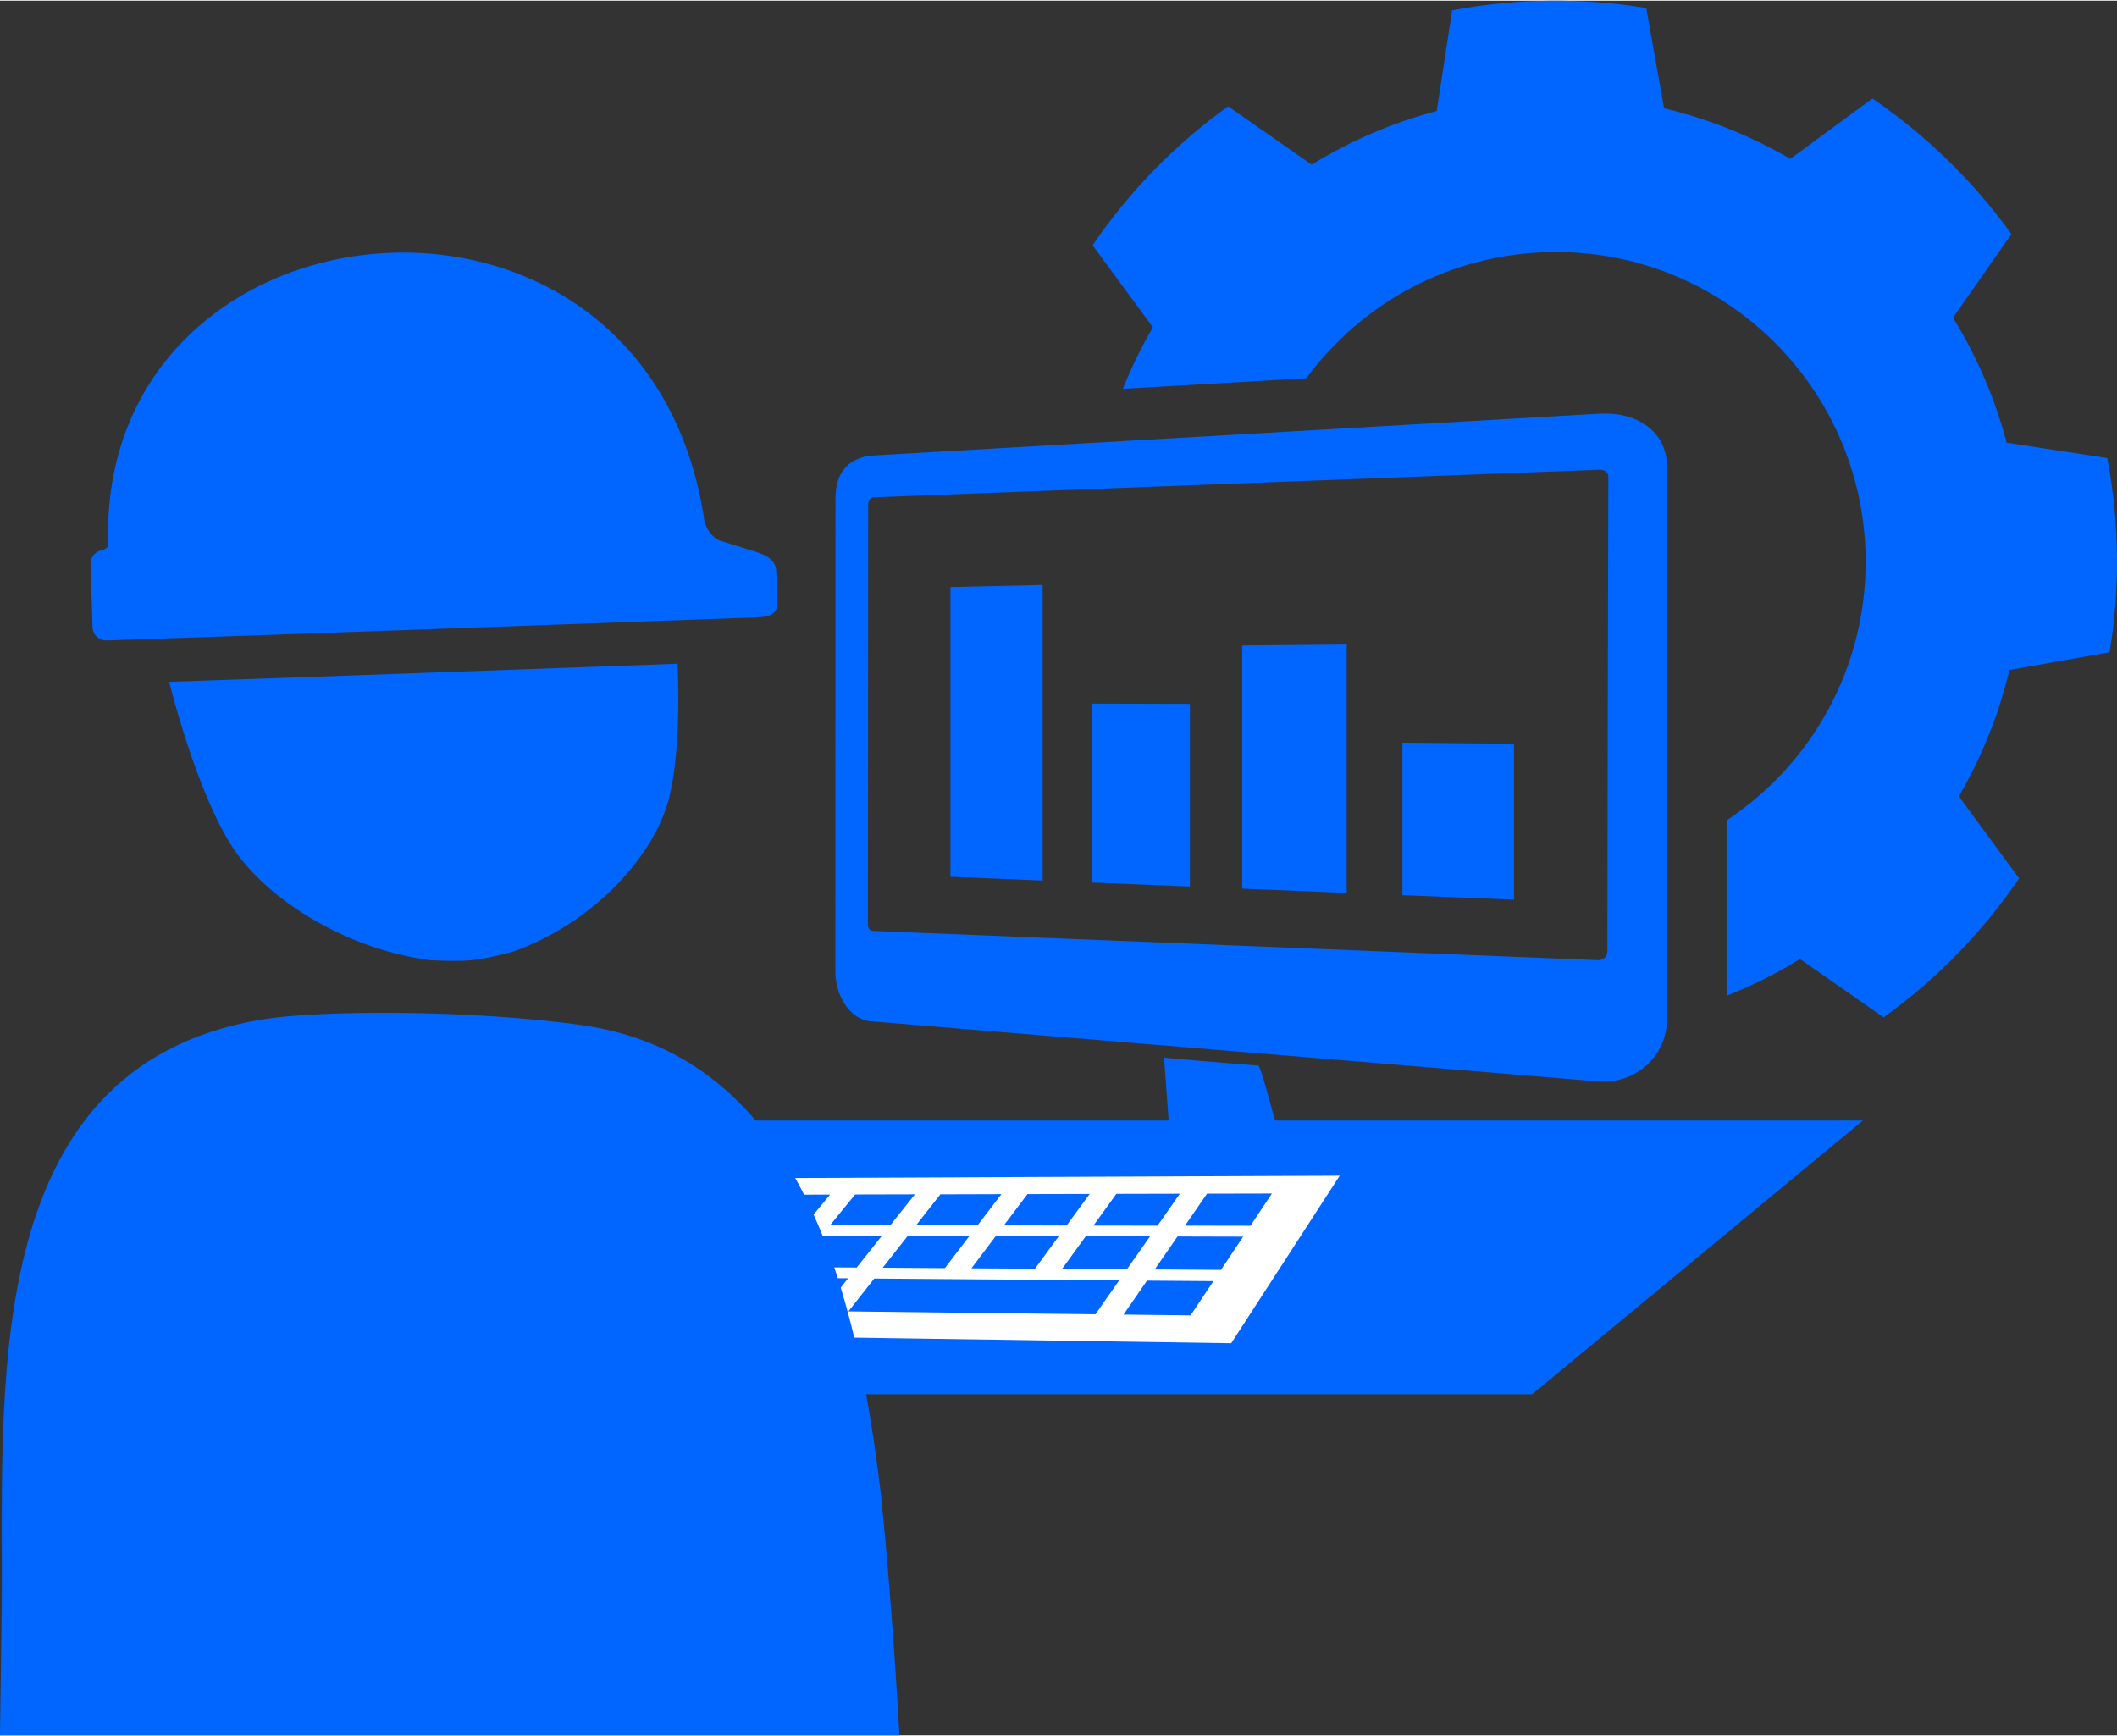 <?xml version="1.0" encoding="UTF-8"?>
<!DOCTYPE svg PUBLIC "-//W3C//DTD SVG 1.1//EN" "http://www.w3.org/Graphics/SVG/1.1/DTD/svg11.dtd">
<!-- Creator: CorelDRAW X8 -->
<svg xmlns="http://www.w3.org/2000/svg" xml:space="preserve" width="400px" height="328px" version="1.1" style="shape-rendering:geometricPrecision; text-rendering:geometricPrecision; image-rendering:optimizeQuality; fill-rule:evenodd; clip-rule:evenodd"
viewBox="0 0 75657835 61992495"
 xmlns:xlink="http://www.w3.org/1999/xlink">
 <rect x="0" y="0" width="75657835" height="61992495" fill="#333333" stroke="none"/>
 <defs>
  <style type="text/css">
   <![CDATA[
    .fil0 {fill:#0066FF}
    .fil1 {fill:white}
   ]]>
  </style>
 </defs>
 <g id="Слой_x0020_1">
  <g id="_1093231968">
   <path class="fil0" d="M75310509 16346577c440362,2326625 454938,4672487 83384,6937787l-3582250 636742c-381468,1605579 -995755,3124818 -1806883,4513662l2155456 2932508c-1292919,1897424 -2922396,3585730 -4844376,4966498l-2986609 -2084612c-828461,509762 -1706559,951502 -2624051,1312551l0 -6266246c3034736,-2007006 5016726,-5465887 4969519,-9374255 -73208,-6115104 -5091116,-11012531 -11204775,-10937748 -3611271,43794 -6796558,1811085 -8784851,4510642l-6555400 376871c304123,-762081 663399,-1494946 1073165,-2195572l-2155785 -2933296c1292000,-1896965 2921281,-3584614 4844639,-4965514l2984968 2083890c1371445,-844021 2873285,-1495602 4469146,-1915742l549221 -3597614c2328004,-440034 4673209,-454872 6938509,-83385l636743 3582776c1605578,382190 3123635,997134 4512217,1807605l2933755 -2155981c1896308,1293641 3585796,2921740 4966696,4845361l-2085992 2986740c844482,1369147 1495603,2870528 1916465,4466192l3597089 550140z"/>
   <path class="fil0" d="M31043258 16262602c-720258,135516 -1183272,580474 -1183994,1520421l-5975 16833622c-22717,959841 536878,1797625 1261798,1856913 8664568,710410 17328216,1432835 25993047,2149285 1345707,108859 2471201,-900356 2471201,-2245866l0 -19697912c0,-1293576 -1082160,-1994925 -2417494,-1918040l-26118583 1501577zm35533415 23757161l-11820441 9781920 -24998146 0 -4075203 -9781920 16081782 0c-44909,-598793 -129016,-1766832 -163748,-2245604 1124968,109516 2257881,189946 3384688,284886 177471,414822 390068,1314455 586974,1960718l21004094 0zm-35370060 -22270356c-100061,14575 -179310,131839 -179310,258492l-9979 14996864c-4137,129936 72288,235118 173991,239780 8642113,343912 17284883,698985 25925617,1045983 180163,6040 327497,-132036 327497,-309442 10177,-6740159 15299,-10224974 34077,-16963622 0,-168805 -140375,-261907 -320144,-254290l-25951749 986235zm2761143 3204787c1081700,-24555 2180077,-49374 3295066,-74127l0 10564750c-1114989,-45894 -2213366,-89688 -3295066,-134597l0 -10356026zm5051721 4167321c1151428,2560 2321109,6040 3506088,9061l0 6527298c-1184979,-47207 -2354660,-95400 -3506088,-141754l0 -6394605zm5373638 -2078572c1226934,-10177 2472383,-22455 3735428,-33813l0 8877362c-1263045,-52591 -2508494,-103541 -3735428,-152850l0 -8690699zm5727136 3473653c1308217,11819 2636132,26657 3987880,41496l0 5570937c-1351748,-56333 -2678284,-109778 -3987880,-162370l0 -5450063z"/>
   <path class="fil1" d="M26648830 42083299c3335379,-14379 6751977,-27838 10243030,-45172 3572992,-14838 7236132,-29874 10987318,-45894 -615207,951043 -1242692,1920404 -1882192,2906179 -651121,1007771 -1316555,2032940 -1995187,3079908 -3923995,-57647 -7752263,-113061 -11481847,-169986 -3639898,-53051 -7194375,-104001 -10662710,-154951 835683,-971922 1655871,-1924803 2460958,-2859169 789855,-920512 1567892,-1823362 2330630,-2710915z"/>
   <path class="fil0" d="M40991816 45742171c786572,4202 1578002,11359 2373438,17399 -268932,406286 -541540,813229 -815067,1224111 -805875,-8339 -1605841,-19697 -2396878,-27773 280487,-406943 560515,-811128 838507,-1213737zm-9747188 -75046c1424496,10243 2860088,21601 4310059,33879 1465663,10177 2949710,21076 4442490,32369 -281406,401231 -562353,805350 -847699,1210520 -1507421,-17859 -3004402,-34799 -4482409,-50031 -1462445,-17662 -2909659,-34076 -4346367,-52591 308720,-392827 616783,-786375 923926,-1174146zm-3116938 -23833c-313841,384028 -630899,771536 -949139,1162984 730960,9257 1463628,17596 2200169,25015 313841,-393746 623086,-783814 931805,-1172504 -730501,-4137 -1456405,-11293 -2182835,-15495zm-3047933 -23637c707389,3940 1417996,11359 2135825,15298 -318700,384948 -635823,772259 -958659,1159964 -721506,-7157 -1438416,-16217 -2151780,-24753 329139,-386129 653616,-769960 974614,-1150509zm17002295 -1455289c777576,1182 1559487,2101 2344942,6237 -259411,392170 -525322,788739 -791890,1187803 -794057,-7157 -1582007,-12541 -2367463,-16480 275432,-393943 545939,-789133 814411,-1177560zm-3279768 -7879c761293,0 1527512,2364 2297209,5121 -273330,386786 -545938,778037 -824587,1174080 -776132,-3939 -1549113,-8535 -2315528,-15298 281406,-390003 562353,-780991 842906,-1163903zm-3213586 -9717c-290008,381270 -576469,767400 -871138,1155105 752298,2560 1510638,8141 2271078,13657 284886,-389544 569116,-778496 851441,-1162525 -755516,-1576 -1505057,-3939 -2251381,-6237zm-3144515 -7879c728728,1641 1464087,5121 2202073,5121 -290007,380549 -583494,763658 -878098,1151625 -744879,-6237 -1485885,-11358 -2221047,-15298 301563,-383109 599186,-764839 897072,-1141448zm-3081680 -6237c-304846,372669 -613566,751642 -921629,1127988 722688,2823 1446229,8142 2176532,13657 303139,-382387 605687,-761819 903507,-1138888 -721965,-459 -1440582,-1379 -2158410,-2757zm-3017797 -9061c700890,2823 1405915,2823 2113108,5121 -306488,373392 -617308,749279 -928129,1126610 -714086,-4859 -1424955,-9258 -2129325,-14576 316599,-373851 632081,-746784 944346,-1117155zm16792849 -1489103c766415,-2298 1541694,-2298 2319468,-4596 -254750,379827 -510025,763855 -768714,1151166 -783157,0 -1565790,-2364 -2338508,-4399 264730,-384291 526504,-763461 787754,-1142171zm-3241359 6763c753021,-460 1509062,-3742 2269962,-5121 -264992,377068 -529064,757617 -797274,1141448 -765955,-2101 -1530335,-2758 -2290775,-2758 274250,-379891 546858,-757682 818087,-1133569zm-3176227 8535c737264,-1641 1480042,-5121 2223609,-5121 -271492,373655 -546661,749082 -824850,1126873 -751117,-2561 -1499280,0 -2243503,-2561 281210,-375230 563798,-747900 844744,-1119191zm-3112080 8601c723344,-3479 1450628,-5383 2179815,-6303 -282588,368993 -566555,740284 -852425,1115514 -736082,919 -1469406,-3480 -2195967,-3480 289942,-372407 581131,-740480 868577,-1105731zm-3047407 5056c-295785,363872 -595313,728925 -894315,1097655 713429,0 1431849,1445 2152633,1445 295325,-370175 586974,-737986 878557,-1104156 -716647,2758 -1427516,2758 -2136875,5056zm-2986347 9061c693011,-1839 1390880,-4202 2092229,-5121 -299922,361113 -599647,724985 -903770,1091417 -705748,0 -1409395,-2560 -2105885,-2560 307997,-363872 613762,-723804 917426,-1083736z"/>
   <path class="fil0" d="M0 61992495l57910 -4307038c103081,-7648000 -1032589,-19568699 9307613,-21277425 1999586,-328416 7306517,-363149 11372660,194148 7947526,1087676 9901415,9697814 10744781,16788056 292305,2883922 499322,5771126 661495,8602259l-32144459 0zm6042421 -37650133c620000,2389655 1533290,4956059 2467196,6198488 1361531,1813120 4097461,3405042 6895898,3751777 1335136,57647 1660795,24818 2932639,-309442 2589778,-916310 4715819,-3021736 5441264,-5055332 412787,-1154186 515606,-3184631 437999,-5232410 -6058113,217719 -12116883,442660 -18174996,646919zm21021230 -2304629c406680,-12737 741137,-83384 715925,-562418l-38672 -1097393c-13460,-389609 -361574,-567737 -734243,-684672l-1237111 -384947c-306881,-97304 -516327,-409307 -593671,-709031 -2039900,-13874917 -21718377,-11924705 -21308414,844744 -19041,107940 -110764,171168 -252255,201698 -223300,49375 -388230,252255 -381271,489671l73668 2257619c7879,267093 233279,477655 500766,469776 7752000,-256194 15503738,-548499 23255278,-825047z"/>
  </g>
 </g>
</svg>

